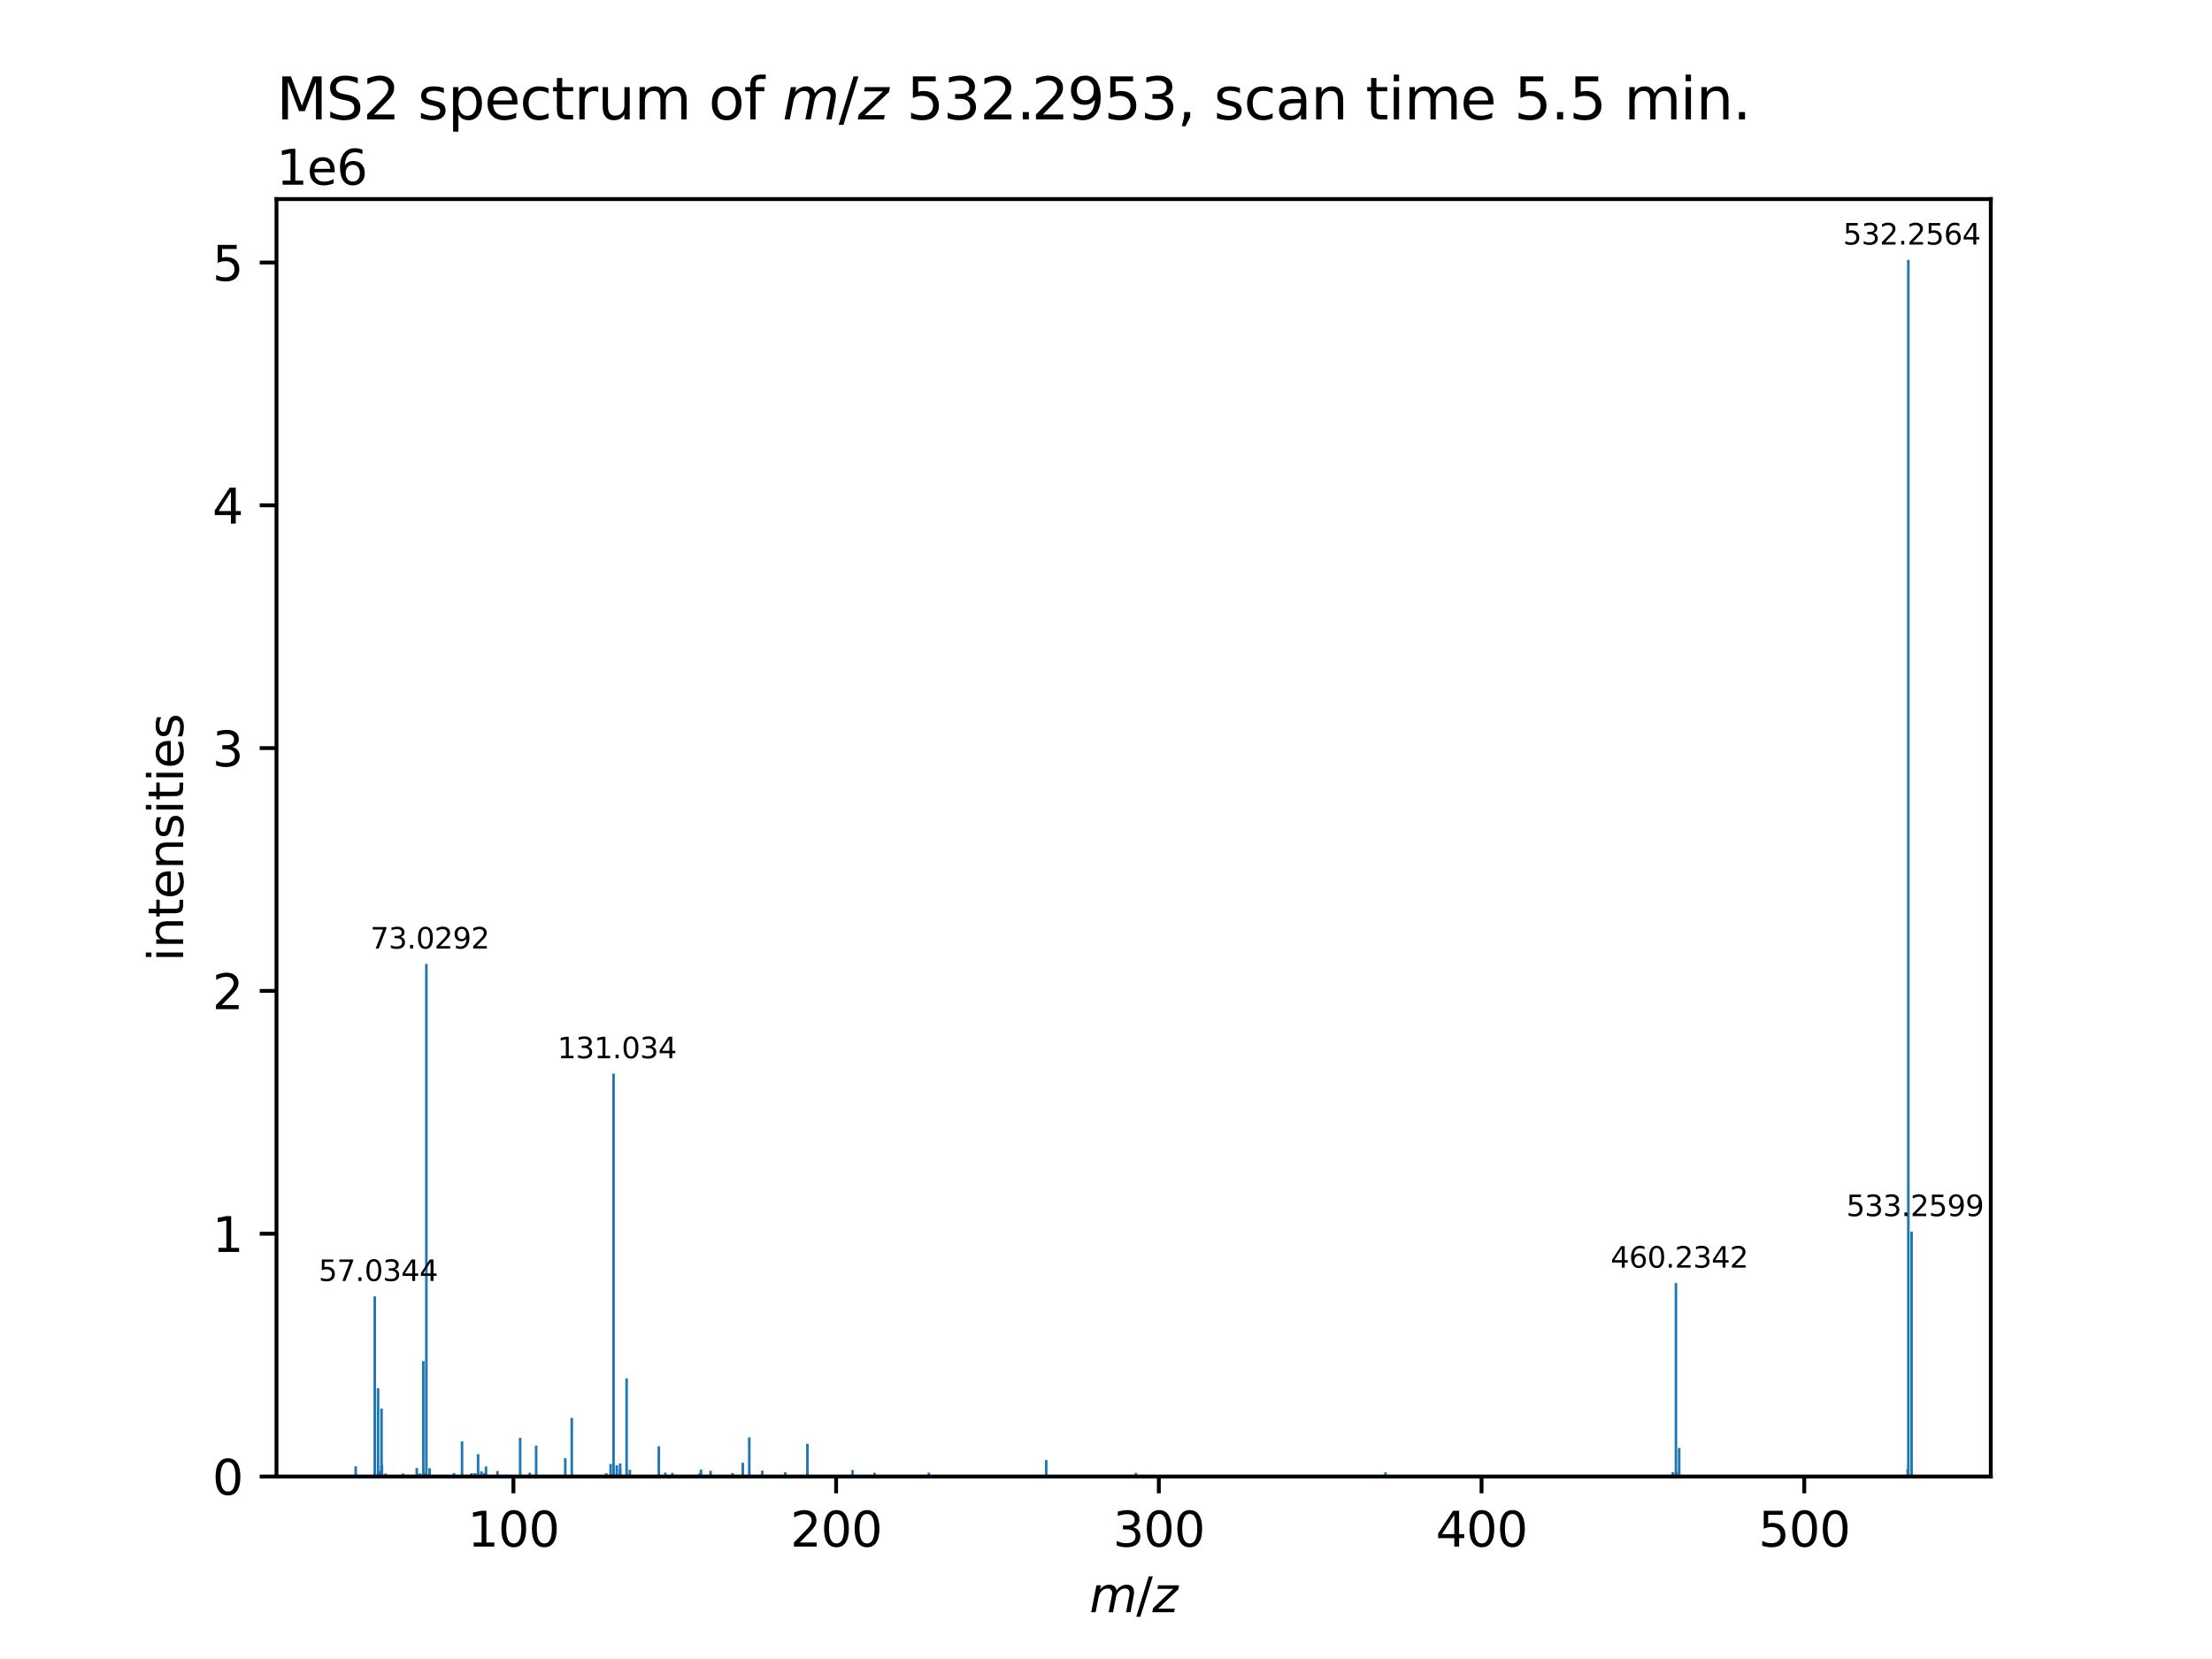 <?xml version="1.0" encoding="utf-8" standalone="no"?>
<!DOCTYPE svg PUBLIC "-//W3C//DTD SVG 1.1//EN"
  "http://www.w3.org/Graphics/SVG/1.1/DTD/svg11.dtd">
<svg xmlns:xlink="http://www.w3.org/1999/xlink" width="460.8pt" height="345.6pt" viewBox="0 0 460.8 345.6" xmlns="http://www.w3.org/2000/svg" version="1.1">
 <defs>
  <style type="text/css">*{stroke-linejoin: round; stroke-linecap: butt}</style>
 </defs>
 <g id="figure_1">
  <g id="patch_1">
   <path d="M 0 345.6 
L 460.8 345.6 
L 460.8 0 
L 0 0 
z
" style="fill: #ffffff"/>
  </g>
  <g id="axes_1">
   <g id="patch_2">
    <path d="M 57.6 307.584 
L 414.72 307.584 
L 414.72 41.472 
L 57.6 41.472 
z
" style="fill: #ffffff"/>
   </g>
   <g id="patch_3">
    <path d="M 73.833 307.584 
L 74.371 307.584 
L 74.371 305.459 
L 73.833 305.459 
z
" clip-path="url(#pf87a1defc7)" style="fill: #1f77b4"/>
   </g>
   <g id="patch_4">
    <path d="M 77.796 307.584 
L 78.333 307.584 
L 78.333 306.509 
L 77.796 306.509 
z
" clip-path="url(#pf87a1defc7)" style="fill: #1f77b4"/>
   </g>
   <g id="patch_5">
    <path d="M 77.798 307.584 
L 78.335 307.584 
L 78.335 270.054 
L 77.798 270.054 
z
" clip-path="url(#pf87a1defc7)" style="fill: #1f77b4"/>
   </g>
   <g id="patch_6">
    <path d="M 77.8 307.584 
L 78.337 307.584 
L 78.337 306.293 
L 77.8 306.293 
z
" clip-path="url(#pf87a1defc7)" style="fill: #1f77b4"/>
   </g>
   <g id="patch_7">
    <path d="M 78.472 307.584 
L 79.01 307.584 
L 79.01 306.922 
L 78.472 306.922 
z
" clip-path="url(#pf87a1defc7)" style="fill: #1f77b4"/>
   </g>
   <g id="patch_8">
    <path d="M 78.491 307.584 
L 79.029 307.584 
L 79.029 289.186 
L 78.491 289.186 
z
" clip-path="url(#pf87a1defc7)" style="fill: #1f77b4"/>
   </g>
   <g id="patch_9">
    <path d="M 78.807 307.584 
L 79.345 307.584 
L 79.345 306.421 
L 78.807 306.421 
z
" clip-path="url(#pf87a1defc7)" style="fill: #1f77b4"/>
   </g>
   <g id="patch_10">
    <path d="M 79.21 307.584 
L 79.748 307.584 
L 79.748 305.177 
L 79.21 305.177 
z
" clip-path="url(#pf87a1defc7)" style="fill: #1f77b4"/>
   </g>
   <g id="patch_11">
    <path d="M 79.213 307.584 
L 79.75 307.584 
L 79.75 293.431 
L 79.213 293.431 
z
" clip-path="url(#pf87a1defc7)" style="fill: #1f77b4"/>
   </g>
   <g id="patch_12">
    <path d="M 79.286 307.584 
L 79.824 307.584 
L 79.824 306.849 
L 79.286 306.849 
z
" clip-path="url(#pf87a1defc7)" style="fill: #1f77b4"/>
   </g>
   <g id="patch_13">
    <path d="M 79.287 307.584 
L 79.825 307.584 
L 79.825 305.136 
L 79.287 305.136 
z
" clip-path="url(#pf87a1defc7)" style="fill: #1f77b4"/>
   </g>
   <g id="patch_14">
    <path d="M 80.04 307.584 
L 80.577 307.584 
L 80.577 306.977 
L 80.04 306.977 
z
" clip-path="url(#pf87a1defc7)" style="fill: #1f77b4"/>
   </g>
   <g id="patch_15">
    <path d="M 83.685 307.584 
L 84.223 307.584 
L 84.223 306.95 
L 83.685 306.95 
z
" clip-path="url(#pf87a1defc7)" style="fill: #1f77b4"/>
   </g>
   <g id="patch_16">
    <path d="M 86.558 307.584 
L 87.096 307.584 
L 87.096 305.812 
L 86.558 305.812 
z
" clip-path="url(#pf87a1defc7)" style="fill: #1f77b4"/>
   </g>
   <g id="patch_17">
    <path d="M 87.208 307.584 
L 87.746 307.584 
L 87.746 306.942 
L 87.208 306.942 
z
" clip-path="url(#pf87a1defc7)" style="fill: #1f77b4"/>
   </g>
   <g id="patch_18">
    <path d="M 87.913 307.584 
L 88.451 307.584 
L 88.451 283.543 
L 87.913 283.543 
z
" clip-path="url(#pf87a1defc7)" style="fill: #1f77b4"/>
   </g>
   <g id="patch_19">
    <path d="M 88.288 307.584 
L 88.826 307.584 
L 88.826 306.88 
L 88.288 306.88 
z
" clip-path="url(#pf87a1defc7)" style="fill: #1f77b4"/>
   </g>
   <g id="patch_20">
    <path d="M 88.55 307.584 
L 89.088 307.584 
L 89.088 200.804 
L 88.55 200.804 
z
" clip-path="url(#pf87a1defc7)" style="fill: #1f77b4"/>
   </g>
   <g id="patch_21">
    <path d="M 89.225 307.584 
L 89.763 307.584 
L 89.763 305.857 
L 89.225 305.857 
z
" clip-path="url(#pf87a1defc7)" style="fill: #1f77b4"/>
   </g>
   <g id="patch_22">
    <path d="M 94.315 307.584 
L 94.852 307.584 
L 94.852 306.854 
L 94.315 306.854 
z
" clip-path="url(#pf87a1defc7)" style="fill: #1f77b4"/>
   </g>
   <g id="patch_23">
    <path d="M 95.98 307.584 
L 96.518 307.584 
L 96.518 300.27 
L 95.98 300.27 
z
" clip-path="url(#pf87a1defc7)" style="fill: #1f77b4"/>
   </g>
   <g id="patch_24">
    <path d="M 97.973 307.584 
L 98.511 307.584 
L 98.511 306.892 
L 97.973 306.892 
z
" clip-path="url(#pf87a1defc7)" style="fill: #1f77b4"/>
   </g>
   <g id="patch_25">
    <path d="M 98.666 307.584 
L 99.204 307.584 
L 99.204 306.89 
L 98.666 306.89 
z
" clip-path="url(#pf87a1defc7)" style="fill: #1f77b4"/>
   </g>
   <g id="patch_26">
    <path d="M 99.328 307.584 
L 99.865 307.584 
L 99.865 302.924 
L 99.328 302.924 
z
" clip-path="url(#pf87a1defc7)" style="fill: #1f77b4"/>
   </g>
   <g id="patch_27">
    <path d="M 100.021 307.584 
L 100.559 307.584 
L 100.559 306.481 
L 100.021 306.481 
z
" clip-path="url(#pf87a1defc7)" style="fill: #1f77b4"/>
   </g>
   <g id="patch_28">
    <path d="M 100.668 307.584 
L 101.206 307.584 
L 101.206 306.839 
L 100.668 306.839 
z
" clip-path="url(#pf87a1defc7)" style="fill: #1f77b4"/>
   </g>
   <g id="patch_29">
    <path d="M 100.968 307.584 
L 101.506 307.584 
L 101.506 305.492 
L 100.968 305.492 
z
" clip-path="url(#pf87a1defc7)" style="fill: #1f77b4"/>
   </g>
   <g id="patch_30">
    <path d="M 103.354 307.584 
L 103.892 307.584 
L 103.892 306.434 
L 103.354 306.434 
z
" clip-path="url(#pf87a1defc7)" style="fill: #1f77b4"/>
   </g>
   <g id="patch_31">
    <path d="M 108.088 307.584 
L 108.626 307.584 
L 108.626 299.532 
L 108.088 299.532 
z
" clip-path="url(#pf87a1defc7)" style="fill: #1f77b4"/>
   </g>
   <g id="patch_32">
    <path d="M 110.091 307.584 
L 110.629 307.584 
L 110.629 306.794 
L 110.091 306.794 
z
" clip-path="url(#pf87a1defc7)" style="fill: #1f77b4"/>
   </g>
   <g id="patch_33">
    <path d="M 111.421 307.584 
L 111.959 307.584 
L 111.959 301.146 
L 111.421 301.146 
z
" clip-path="url(#pf87a1defc7)" style="fill: #1f77b4"/>
   </g>
   <g id="patch_34">
    <path d="M 117.486 307.584 
L 118.024 307.584 
L 118.024 303.776 
L 117.486 303.776 
z
" clip-path="url(#pf87a1defc7)" style="fill: #1f77b4"/>
   </g>
   <g id="patch_35">
    <path d="M 118.841 307.584 
L 119.379 307.584 
L 119.379 295.366 
L 118.841 295.366 
z
" clip-path="url(#pf87a1defc7)" style="fill: #1f77b4"/>
   </g>
   <g id="patch_36">
    <path d="M 126.033 307.584 
L 126.57 307.584 
L 126.57 306.891 
L 126.033 306.891 
z
" clip-path="url(#pf87a1defc7)" style="fill: #1f77b4"/>
   </g>
   <g id="patch_37">
    <path d="M 126.933 307.584 
L 127.471 307.584 
L 127.471 304.969 
L 126.933 304.969 
z
" clip-path="url(#pf87a1defc7)" style="fill: #1f77b4"/>
   </g>
   <g id="patch_38">
    <path d="M 127.539 307.584 
L 128.077 307.584 
L 128.077 306.522 
L 127.539 306.522 
z
" clip-path="url(#pf87a1defc7)" style="fill: #1f77b4"/>
   </g>
   <g id="patch_39">
    <path d="M 127.545 307.584 
L 128.083 307.584 
L 128.083 223.658 
L 127.545 223.658 
z
" clip-path="url(#pf87a1defc7)" style="fill: #1f77b4"/>
   </g>
   <g id="patch_40">
    <path d="M 128.22 307.584 
L 128.758 307.584 
L 128.758 305.258 
L 128.22 305.258 
z
" clip-path="url(#pf87a1defc7)" style="fill: #1f77b4"/>
   </g>
   <g id="patch_41">
    <path d="M 128.908 307.584 
L 129.446 307.584 
L 129.446 306.12 
L 128.908 306.12 
z
" clip-path="url(#pf87a1defc7)" style="fill: #1f77b4"/>
   </g>
   <g id="patch_42">
    <path d="M 128.925 307.584 
L 129.463 307.584 
L 129.463 304.867 
L 128.925 304.867 
z
" clip-path="url(#pf87a1defc7)" style="fill: #1f77b4"/>
   </g>
   <g id="patch_43">
    <path d="M 130.266 307.584 
L 130.803 307.584 
L 130.803 287.135 
L 130.266 287.135 
z
" clip-path="url(#pf87a1defc7)" style="fill: #1f77b4"/>
   </g>
   <g id="patch_44">
    <path d="M 130.94 307.584 
L 131.478 307.584 
L 131.478 306.183 
L 130.94 306.183 
z
" clip-path="url(#pf87a1defc7)" style="fill: #1f77b4"/>
   </g>
   <g id="patch_45">
    <path d="M 136.978 307.584 
L 137.516 307.584 
L 137.516 301.284 
L 136.978 301.284 
z
" clip-path="url(#pf87a1defc7)" style="fill: #1f77b4"/>
   </g>
   <g id="patch_46">
    <path d="M 138.333 307.584 
L 138.87 307.584 
L 138.87 306.774 
L 138.333 306.774 
z
" clip-path="url(#pf87a1defc7)" style="fill: #1f77b4"/>
   </g>
   <g id="patch_47">
    <path d="M 139.793 307.584 
L 140.331 307.584 
L 140.331 306.828 
L 139.793 306.828 
z
" clip-path="url(#pf87a1defc7)" style="fill: #1f77b4"/>
   </g>
   <g id="patch_48">
    <path d="M 145.505 307.584 
L 146.043 307.584 
L 146.043 306.863 
L 145.505 306.863 
z
" clip-path="url(#pf87a1defc7)" style="fill: #1f77b4"/>
   </g>
   <g id="patch_49">
    <path d="M 145.753 307.584 
L 146.29 307.584 
L 146.29 306.137 
L 145.753 306.137 
z
" clip-path="url(#pf87a1defc7)" style="fill: #1f77b4"/>
   </g>
   <g id="patch_50">
    <path d="M 147.755 307.584 
L 148.293 307.584 
L 148.293 306.392 
L 147.755 306.392 
z
" clip-path="url(#pf87a1defc7)" style="fill: #1f77b4"/>
   </g>
   <g id="patch_51">
    <path d="M 152.321 307.584 
L 152.858 307.584 
L 152.858 306.838 
L 152.321 306.838 
z
" clip-path="url(#pf87a1defc7)" style="fill: #1f77b4"/>
   </g>
   <g id="patch_52">
    <path d="M 154.468 307.584 
L 155.006 307.584 
L 155.006 304.715 
L 154.468 304.715 
z
" clip-path="url(#pf87a1defc7)" style="fill: #1f77b4"/>
   </g>
   <g id="patch_53">
    <path d="M 155.822 307.584 
L 156.36 307.584 
L 156.36 299.438 
L 155.822 299.438 
z
" clip-path="url(#pf87a1defc7)" style="fill: #1f77b4"/>
   </g>
   <g id="patch_54">
    <path d="M 158.523 307.584 
L 159.061 307.584 
L 159.061 306.363 
L 158.523 306.363 
z
" clip-path="url(#pf87a1defc7)" style="fill: #1f77b4"/>
   </g>
   <g id="patch_55">
    <path d="M 163.313 307.584 
L 163.851 307.584 
L 163.851 306.696 
L 163.313 306.696 
z
" clip-path="url(#pf87a1defc7)" style="fill: #1f77b4"/>
   </g>
   <g id="patch_56">
    <path d="M 167.906 307.584 
L 168.444 307.584 
L 168.444 306.242 
L 167.906 306.242 
z
" clip-path="url(#pf87a1defc7)" style="fill: #1f77b4"/>
   </g>
   <g id="patch_57">
    <path d="M 167.93 307.584 
L 168.468 307.584 
L 168.468 300.766 
L 167.93 300.766 
z
" clip-path="url(#pf87a1defc7)" style="fill: #1f77b4"/>
   </g>
   <g id="patch_58">
    <path d="M 177.343 307.584 
L 177.881 307.584 
L 177.881 306.227 
L 177.343 306.227 
z
" clip-path="url(#pf87a1defc7)" style="fill: #1f77b4"/>
   </g>
   <g id="patch_59">
    <path d="M 181.908 307.584 
L 182.445 307.584 
L 182.445 306.789 
L 181.908 306.789 
z
" clip-path="url(#pf87a1defc7)" style="fill: #1f77b4"/>
   </g>
   <g id="patch_60">
    <path d="M 193.226 307.584 
L 193.763 307.584 
L 193.763 306.775 
L 193.226 306.775 
z
" clip-path="url(#pf87a1defc7)" style="fill: #1f77b4"/>
   </g>
   <g id="patch_61">
    <path d="M 217.68 307.584 
L 218.217 307.584 
L 218.217 304.17 
L 217.68 304.17 
z
" clip-path="url(#pf87a1defc7)" style="fill: #1f77b4"/>
   </g>
   <g id="patch_62">
    <path d="M 236.346 307.584 
L 236.884 307.584 
L 236.884 306.825 
L 236.346 306.825 
z
" clip-path="url(#pf87a1defc7)" style="fill: #1f77b4"/>
   </g>
   <g id="patch_63">
    <path d="M 288.357 307.584 
L 288.894 307.584 
L 288.894 306.708 
L 288.357 306.708 
z
" clip-path="url(#pf87a1defc7)" style="fill: #1f77b4"/>
   </g>
   <g id="patch_64">
    <path d="M 348.216 307.584 
L 348.754 307.584 
L 348.754 306.686 
L 348.216 306.686 
z
" clip-path="url(#pf87a1defc7)" style="fill: #1f77b4"/>
   </g>
   <g id="patch_65">
    <path d="M 348.857 307.584 
L 349.394 307.584 
L 349.394 267.275 
L 348.857 267.275 
z
" clip-path="url(#pf87a1defc7)" style="fill: #1f77b4"/>
   </g>
   <g id="patch_66">
    <path d="M 348.9 307.584 
L 349.438 307.584 
L 349.438 306.576 
L 348.9 306.576 
z
" clip-path="url(#pf87a1defc7)" style="fill: #1f77b4"/>
   </g>
   <g id="patch_67">
    <path d="M 349.532 307.584 
L 350.069 307.584 
L 350.069 301.636 
L 349.532 301.636 
z
" clip-path="url(#pf87a1defc7)" style="fill: #1f77b4"/>
   </g>
   <g id="patch_68">
    <path d="M 397.166 307.584 
L 397.704 307.584 
L 397.704 305.953 
L 397.166 305.953 
z
" clip-path="url(#pf87a1defc7)" style="fill: #1f77b4"/>
   </g>
   <g id="patch_69">
    <path d="M 397.181 307.584 
L 397.719 307.584 
L 397.719 306.052 
L 397.181 306.052 
z
" clip-path="url(#pf87a1defc7)" style="fill: #1f77b4"/>
   </g>
   <g id="patch_70">
    <path d="M 397.275 307.584 
L 397.813 307.584 
L 397.813 54.144 
L 397.275 54.144 
z
" clip-path="url(#pf87a1defc7)" style="fill: #1f77b4"/>
   </g>
   <g id="patch_71">
    <path d="M 397.949 307.584 
L 398.487 307.584 
L 398.487 256.545 
L 397.949 256.545 
z
" clip-path="url(#pf87a1defc7)" style="fill: #1f77b4"/>
   </g>
   <g id="matplotlib.axis_1">
    <g id="xtick_1">
     <g id="line2d_1">
      <defs>
       <path id="m186c9a083c" d="M 0 0 
L 0 3.5 
" style="stroke: #000000; stroke-width: 0.8"/>
      </defs>
      <g>
       <use xlink:href="#m186c9a083c" x="106.951" y="307.584" style="stroke: #000000; stroke-width: 0.8"/>
      </g>
     </g>
     <g id="text_1">
      <!-- 100 -->
      <g transform="translate(97.407 322.182) scale(0.1 -0.1)">
       <defs>
        <path id="DejaVuSans-31" d="M 794 531 
L 1825 531 
L 1825 4091 
L 703 3866 
L 703 4441 
L 1819 4666 
L 2450 4666 
L 2450 531 
L 3481 531 
L 3481 0 
L 794 0 
L 794 531 
z
" transform="scale(0.016)"/>
        <path id="DejaVuSans-30" d="M 2034 4250 
Q 1547 4250 1301 3770 
Q 1056 3291 1056 2328 
Q 1056 1369 1301 889 
Q 1547 409 2034 409 
Q 2525 409 2770 889 
Q 3016 1369 3016 2328 
Q 3016 3291 2770 3770 
Q 2525 4250 2034 4250 
z
M 2034 4750 
Q 2819 4750 3233 4129 
Q 3647 3509 3647 2328 
Q 3647 1150 3233 529 
Q 2819 -91 2034 -91 
Q 1250 -91 836 529 
Q 422 1150 422 2328 
Q 422 3509 836 4129 
Q 1250 4750 2034 4750 
z
" transform="scale(0.016)"/>
       </defs>
       <use xlink:href="#DejaVuSans-31"/>
       <use xlink:href="#DejaVuSans-30" x="63.623"/>
       <use xlink:href="#DejaVuSans-30" x="127.246"/>
      </g>
     </g>
    </g>
    <g id="xtick_2">
     <g id="line2d_2">
      <g>
       <use xlink:href="#m186c9a083c" x="174.178" y="307.584" style="stroke: #000000; stroke-width: 0.8"/>
      </g>
     </g>
     <g id="text_2">
      <!-- 200 -->
      <g transform="translate(164.634 322.182) scale(0.1 -0.1)">
       <defs>
        <path id="DejaVuSans-32" d="M 1228 531 
L 3431 531 
L 3431 0 
L 469 0 
L 469 531 
Q 828 903 1448 1529 
Q 2069 2156 2228 2338 
Q 2531 2678 2651 2914 
Q 2772 3150 2772 3378 
Q 2772 3750 2511 3984 
Q 2250 4219 1831 4219 
Q 1534 4219 1204 4116 
Q 875 4013 500 3803 
L 500 4441 
Q 881 4594 1212 4672 
Q 1544 4750 1819 4750 
Q 2544 4750 2975 4387 
Q 3406 4025 3406 3419 
Q 3406 3131 3298 2873 
Q 3191 2616 2906 2266 
Q 2828 2175 2409 1742 
Q 1991 1309 1228 531 
z
" transform="scale(0.016)"/>
       </defs>
       <use xlink:href="#DejaVuSans-32"/>
       <use xlink:href="#DejaVuSans-30" x="63.623"/>
       <use xlink:href="#DejaVuSans-30" x="127.246"/>
      </g>
     </g>
    </g>
    <g id="xtick_3">
     <g id="line2d_3">
      <g>
       <use xlink:href="#m186c9a083c" x="241.405" y="307.584" style="stroke: #000000; stroke-width: 0.8"/>
      </g>
     </g>
     <g id="text_3">
      <!-- 300 -->
      <g transform="translate(231.861 322.182) scale(0.1 -0.1)">
       <defs>
        <path id="DejaVuSans-33" d="M 2597 2516 
Q 3050 2419 3304 2112 
Q 3559 1806 3559 1356 
Q 3559 666 3084 287 
Q 2609 -91 1734 -91 
Q 1441 -91 1130 -33 
Q 819 25 488 141 
L 488 750 
Q 750 597 1062 519 
Q 1375 441 1716 441 
Q 2309 441 2620 675 
Q 2931 909 2931 1356 
Q 2931 1769 2642 2001 
Q 2353 2234 1838 2234 
L 1294 2234 
L 1294 2753 
L 1863 2753 
Q 2328 2753 2575 2939 
Q 2822 3125 2822 3475 
Q 2822 3834 2567 4026 
Q 2313 4219 1838 4219 
Q 1578 4219 1281 4162 
Q 984 4106 628 3988 
L 628 4550 
Q 988 4650 1302 4700 
Q 1616 4750 1894 4750 
Q 2613 4750 3031 4423 
Q 3450 4097 3450 3541 
Q 3450 3153 3228 2886 
Q 3006 2619 2597 2516 
z
" transform="scale(0.016)"/>
       </defs>
       <use xlink:href="#DejaVuSans-33"/>
       <use xlink:href="#DejaVuSans-30" x="63.623"/>
       <use xlink:href="#DejaVuSans-30" x="127.246"/>
      </g>
     </g>
    </g>
    <g id="xtick_4">
     <g id="line2d_4">
      <g>
       <use xlink:href="#m186c9a083c" x="308.632" y="307.584" style="stroke: #000000; stroke-width: 0.8"/>
      </g>
     </g>
     <g id="text_4">
      <!-- 400 -->
      <g transform="translate(299.088 322.182) scale(0.1 -0.1)">
       <defs>
        <path id="DejaVuSans-34" d="M 2419 4116 
L 825 1625 
L 2419 1625 
L 2419 4116 
z
M 2253 4666 
L 3047 4666 
L 3047 1625 
L 3713 1625 
L 3713 1100 
L 3047 1100 
L 3047 0 
L 2419 0 
L 2419 1100 
L 313 1100 
L 313 1709 
L 2253 4666 
z
" transform="scale(0.016)"/>
       </defs>
       <use xlink:href="#DejaVuSans-34"/>
       <use xlink:href="#DejaVuSans-30" x="63.623"/>
       <use xlink:href="#DejaVuSans-30" x="127.246"/>
      </g>
     </g>
    </g>
    <g id="xtick_5">
     <g id="line2d_5">
      <g>
       <use xlink:href="#m186c9a083c" x="375.859" y="307.584" style="stroke: #000000; stroke-width: 0.8"/>
      </g>
     </g>
     <g id="text_5">
      <!-- 500 -->
      <g transform="translate(366.315 322.182) scale(0.1 -0.1)">
       <defs>
        <path id="DejaVuSans-35" d="M 691 4666 
L 3169 4666 
L 3169 4134 
L 1269 4134 
L 1269 2991 
Q 1406 3038 1543 3061 
Q 1681 3084 1819 3084 
Q 2600 3084 3056 2656 
Q 3513 2228 3513 1497 
Q 3513 744 3044 326 
Q 2575 -91 1722 -91 
Q 1428 -91 1123 -41 
Q 819 9 494 109 
L 494 744 
Q 775 591 1075 516 
Q 1375 441 1709 441 
Q 2250 441 2565 725 
Q 2881 1009 2881 1497 
Q 2881 1984 2565 2268 
Q 2250 2553 1709 2553 
Q 1456 2553 1204 2497 
Q 953 2441 691 2322 
L 691 4666 
z
" transform="scale(0.016)"/>
       </defs>
       <use xlink:href="#DejaVuSans-35"/>
       <use xlink:href="#DejaVuSans-30" x="63.623"/>
       <use xlink:href="#DejaVuSans-30" x="127.246"/>
      </g>
     </g>
    </g>
    <g id="text_6">
     <!-- ${m/z}$ -->
     <g transform="translate(226.96 335.861) scale(0.1 -0.1)">
      <defs>
       <path id="DejaVuSans-Oblique-6d" d="M 5747 2113 
L 5338 0 
L 4763 0 
L 5166 2094 
Q 5191 2228 5203 2325 
Q 5216 2422 5216 2491 
Q 5216 2772 5059 2928 
Q 4903 3084 4622 3084 
Q 4203 3084 3875 2770 
Q 3547 2456 3450 1953 
L 3066 0 
L 2491 0 
L 2900 2094 
Q 2925 2209 2937 2307 
Q 2950 2406 2950 2484 
Q 2950 2769 2794 2926 
Q 2638 3084 2363 3084 
Q 1938 3084 1609 2770 
Q 1281 2456 1184 1953 
L 800 0 
L 225 0 
L 909 3500 
L 1484 3500 
L 1375 2956 
Q 1609 3263 1923 3423 
Q 2238 3584 2597 3584 
Q 2978 3584 3223 3384 
Q 3469 3184 3519 2828 
Q 3781 3197 4126 3390 
Q 4472 3584 4856 3584 
Q 5306 3584 5551 3325 
Q 5797 3066 5797 2591 
Q 5797 2488 5784 2364 
Q 5772 2241 5747 2113 
z
" transform="scale(0.016)"/>
       <path id="DejaVuSans-2f" d="M 1625 4666 
L 2156 4666 
L 531 -594 
L 0 -594 
L 1625 4666 
z
" transform="scale(0.016)"/>
       <path id="DejaVuSans-Oblique-7a" d="M 744 3500 
L 3475 3500 
L 3372 2975 
L 738 459 
L 2913 459 
L 2822 0 
L -19 0 
L 84 525 
L 2719 3041 
L 653 3041 
L 744 3500 
z
" transform="scale(0.016)"/>
      </defs>
      <use xlink:href="#DejaVuSans-Oblique-6d" transform="translate(0 0.094)"/>
      <use xlink:href="#DejaVuSans-2f" transform="translate(97.412 0.094)"/>
      <use xlink:href="#DejaVuSans-Oblique-7a" transform="translate(131.104 0.094)"/>
     </g>
    </g>
   </g>
   <g id="matplotlib.axis_2">
    <g id="ytick_1">
     <g id="line2d_6">
      <defs>
       <path id="m30a9dba805" d="M 0 0 
L -3.5 0 
" style="stroke: #000000; stroke-width: 0.8"/>
      </defs>
      <g>
       <use xlink:href="#m30a9dba805" x="57.6" y="307.584" style="stroke: #000000; stroke-width: 0.8"/>
      </g>
     </g>
     <g id="text_7">
      <!-- 0 -->
      <g transform="translate(44.237 311.383) scale(0.1 -0.1)">
       <use xlink:href="#DejaVuSans-30"/>
      </g>
     </g>
    </g>
    <g id="ytick_2">
     <g id="line2d_7">
      <g>
       <use xlink:href="#m30a9dba805" x="57.6" y="257.004" style="stroke: #000000; stroke-width: 0.8"/>
      </g>
     </g>
     <g id="text_8">
      <!-- 1 -->
      <g transform="translate(44.237 260.803) scale(0.1 -0.1)">
       <use xlink:href="#DejaVuSans-31"/>
      </g>
     </g>
    </g>
    <g id="ytick_3">
     <g id="line2d_8">
      <g>
       <use xlink:href="#m30a9dba805" x="57.6" y="206.425" style="stroke: #000000; stroke-width: 0.8"/>
      </g>
     </g>
     <g id="text_9">
      <!-- 2 -->
      <g transform="translate(44.237 210.224) scale(0.1 -0.1)">
       <use xlink:href="#DejaVuSans-32"/>
      </g>
     </g>
    </g>
    <g id="ytick_4">
     <g id="line2d_9">
      <g>
       <use xlink:href="#m30a9dba805" x="57.6" y="155.845" style="stroke: #000000; stroke-width: 0.8"/>
      </g>
     </g>
     <g id="text_10">
      <!-- 3 -->
      <g transform="translate(44.237 159.644) scale(0.1 -0.1)">
       <use xlink:href="#DejaVuSans-33"/>
      </g>
     </g>
    </g>
    <g id="ytick_5">
     <g id="line2d_10">
      <g>
       <use xlink:href="#m30a9dba805" x="57.6" y="105.265" style="stroke: #000000; stroke-width: 0.8"/>
      </g>
     </g>
     <g id="text_11">
      <!-- 4 -->
      <g transform="translate(44.237 109.064) scale(0.1 -0.1)">
       <use xlink:href="#DejaVuSans-34"/>
      </g>
     </g>
    </g>
    <g id="ytick_6">
     <g id="line2d_11">
      <g>
       <use xlink:href="#m30a9dba805" x="57.6" y="54.685" style="stroke: #000000; stroke-width: 0.8"/>
      </g>
     </g>
     <g id="text_12">
      <!-- 5 -->
      <g transform="translate(44.237 58.485) scale(0.1 -0.1)">
       <use xlink:href="#DejaVuSans-35"/>
      </g>
     </g>
    </g>
    <g id="text_13">
     <!-- intensities -->
     <g transform="translate(38.158 200.315) rotate(-90) scale(0.1 -0.1)">
      <defs>
       <path id="DejaVuSans-69" d="M 603 3500 
L 1178 3500 
L 1178 0 
L 603 0 
L 603 3500 
z
M 603 4863 
L 1178 4863 
L 1178 4134 
L 603 4134 
L 603 4863 
z
" transform="scale(0.016)"/>
       <path id="DejaVuSans-6e" d="M 3513 2113 
L 3513 0 
L 2938 0 
L 2938 2094 
Q 2938 2591 2744 2837 
Q 2550 3084 2163 3084 
Q 1697 3084 1428 2787 
Q 1159 2491 1159 1978 
L 1159 0 
L 581 0 
L 581 3500 
L 1159 3500 
L 1159 2956 
Q 1366 3272 1645 3428 
Q 1925 3584 2291 3584 
Q 2894 3584 3203 3211 
Q 3513 2838 3513 2113 
z
" transform="scale(0.016)"/>
       <path id="DejaVuSans-74" d="M 1172 4494 
L 1172 3500 
L 2356 3500 
L 2356 3053 
L 1172 3053 
L 1172 1153 
Q 1172 725 1289 603 
Q 1406 481 1766 481 
L 2356 481 
L 2356 0 
L 1766 0 
Q 1100 0 847 248 
Q 594 497 594 1153 
L 594 3053 
L 172 3053 
L 172 3500 
L 594 3500 
L 594 4494 
L 1172 4494 
z
" transform="scale(0.016)"/>
       <path id="DejaVuSans-65" d="M 3597 1894 
L 3597 1613 
L 953 1613 
Q 991 1019 1311 708 
Q 1631 397 2203 397 
Q 2534 397 2845 478 
Q 3156 559 3463 722 
L 3463 178 
Q 3153 47 2828 -22 
Q 2503 -91 2169 -91 
Q 1331 -91 842 396 
Q 353 884 353 1716 
Q 353 2575 817 3079 
Q 1281 3584 2069 3584 
Q 2775 3584 3186 3129 
Q 3597 2675 3597 1894 
z
M 3022 2063 
Q 3016 2534 2758 2815 
Q 2500 3097 2075 3097 
Q 1594 3097 1305 2825 
Q 1016 2553 972 2059 
L 3022 2063 
z
" transform="scale(0.016)"/>
       <path id="DejaVuSans-73" d="M 2834 3397 
L 2834 2853 
Q 2591 2978 2328 3040 
Q 2066 3103 1784 3103 
Q 1356 3103 1142 2972 
Q 928 2841 928 2578 
Q 928 2378 1081 2264 
Q 1234 2150 1697 2047 
L 1894 2003 
Q 2506 1872 2764 1633 
Q 3022 1394 3022 966 
Q 3022 478 2636 193 
Q 2250 -91 1575 -91 
Q 1294 -91 989 -36 
Q 684 19 347 128 
L 347 722 
Q 666 556 975 473 
Q 1284 391 1588 391 
Q 1994 391 2212 530 
Q 2431 669 2431 922 
Q 2431 1156 2273 1281 
Q 2116 1406 1581 1522 
L 1381 1569 
Q 847 1681 609 1914 
Q 372 2147 372 2553 
Q 372 3047 722 3315 
Q 1072 3584 1716 3584 
Q 2034 3584 2315 3537 
Q 2597 3491 2834 3397 
z
" transform="scale(0.016)"/>
      </defs>
      <use xlink:href="#DejaVuSans-69"/>
      <use xlink:href="#DejaVuSans-6e" x="27.783"/>
      <use xlink:href="#DejaVuSans-74" x="91.162"/>
      <use xlink:href="#DejaVuSans-65" x="130.371"/>
      <use xlink:href="#DejaVuSans-6e" x="191.895"/>
      <use xlink:href="#DejaVuSans-73" x="255.273"/>
      <use xlink:href="#DejaVuSans-69" x="307.373"/>
      <use xlink:href="#DejaVuSans-74" x="335.156"/>
      <use xlink:href="#DejaVuSans-69" x="374.365"/>
      <use xlink:href="#DejaVuSans-65" x="402.148"/>
      <use xlink:href="#DejaVuSans-73" x="463.672"/>
     </g>
    </g>
    <g id="text_14">
     <!-- 1e6 -->
     <g transform="translate(57.6 38.472) scale(0.1 -0.1)">
      <defs>
       <path id="DejaVuSans-36" d="M 2113 2584 
Q 1688 2584 1439 2293 
Q 1191 2003 1191 1497 
Q 1191 994 1439 701 
Q 1688 409 2113 409 
Q 2538 409 2786 701 
Q 3034 994 3034 1497 
Q 3034 2003 2786 2293 
Q 2538 2584 2113 2584 
z
M 3366 4563 
L 3366 3988 
Q 3128 4100 2886 4159 
Q 2644 4219 2406 4219 
Q 1781 4219 1451 3797 
Q 1122 3375 1075 2522 
Q 1259 2794 1537 2939 
Q 1816 3084 2150 3084 
Q 2853 3084 3261 2657 
Q 3669 2231 3669 1497 
Q 3669 778 3244 343 
Q 2819 -91 2113 -91 
Q 1303 -91 875 529 
Q 447 1150 447 2328 
Q 447 3434 972 4092 
Q 1497 4750 2381 4750 
Q 2619 4750 2861 4703 
Q 3103 4656 3366 4563 
z
" transform="scale(0.016)"/>
      </defs>
      <use xlink:href="#DejaVuSans-31"/>
      <use xlink:href="#DejaVuSans-65" x="63.623"/>
      <use xlink:href="#DejaVuSans-36" x="125.146"/>
     </g>
    </g>
   </g>
   <g id="patch_72">
    <path d="M 57.6 307.584 
L 57.6 41.472 
" style="fill: none; stroke: #000000; stroke-width: 0.8; stroke-linejoin: miter; stroke-linecap: square"/>
   </g>
   <g id="patch_73">
    <path d="M 414.72 307.584 
L 414.72 41.472 
" style="fill: none; stroke: #000000; stroke-width: 0.8; stroke-linejoin: miter; stroke-linecap: square"/>
   </g>
   <g id="patch_74">
    <path d="M 57.6 307.584 
L 414.72 307.584 
" style="fill: none; stroke: #000000; stroke-width: 0.8; stroke-linejoin: miter; stroke-linecap: square"/>
   </g>
   <g id="patch_75">
    <path d="M 57.6 41.472 
L 414.72 41.472 
" style="fill: none; stroke: #000000; stroke-width: 0.8; stroke-linejoin: miter; stroke-linecap: square"/>
   </g>
   <g id="text_15">
    <!-- 57.0344 -->
    <g transform="translate(66.381 266.85) scale(0.06 -0.06)">
     <defs>
      <path id="DejaVuSans-37" d="M 525 4666 
L 3525 4666 
L 3525 4397 
L 1831 0 
L 1172 0 
L 2766 4134 
L 525 4134 
L 525 4666 
z
" transform="scale(0.016)"/>
      <path id="DejaVuSans-2e" d="M 684 794 
L 1344 794 
L 1344 0 
L 684 0 
L 684 794 
z
" transform="scale(0.016)"/>
     </defs>
     <use xlink:href="#DejaVuSans-35"/>
     <use xlink:href="#DejaVuSans-37" x="63.623"/>
     <use xlink:href="#DejaVuSans-2e" x="127.246"/>
     <use xlink:href="#DejaVuSans-30" x="159.033"/>
     <use xlink:href="#DejaVuSans-33" x="222.656"/>
     <use xlink:href="#DejaVuSans-34" x="286.279"/>
     <use xlink:href="#DejaVuSans-34" x="349.902"/>
    </g>
   </g>
   <g id="text_16">
    <!-- 73.0292 -->
    <g transform="translate(77.133 197.599) scale(0.06 -0.06)">
     <defs>
      <path id="DejaVuSans-39" d="M 703 97 
L 703 672 
Q 941 559 1184 500 
Q 1428 441 1663 441 
Q 2288 441 2617 861 
Q 2947 1281 2994 2138 
Q 2813 1869 2534 1725 
Q 2256 1581 1919 1581 
Q 1219 1581 811 2004 
Q 403 2428 403 3163 
Q 403 3881 828 4315 
Q 1253 4750 1959 4750 
Q 2769 4750 3195 4129 
Q 3622 3509 3622 2328 
Q 3622 1225 3098 567 
Q 2575 -91 1691 -91 
Q 1453 -91 1209 -44 
Q 966 3 703 97 
z
M 1959 2075 
Q 2384 2075 2632 2365 
Q 2881 2656 2881 3163 
Q 2881 3666 2632 3958 
Q 2384 4250 1959 4250 
Q 1534 4250 1286 3958 
Q 1038 3666 1038 3163 
Q 1038 2656 1286 2365 
Q 1534 2075 1959 2075 
z
" transform="scale(0.016)"/>
     </defs>
     <use xlink:href="#DejaVuSans-37"/>
     <use xlink:href="#DejaVuSans-33" x="63.623"/>
     <use xlink:href="#DejaVuSans-2e" x="127.246"/>
     <use xlink:href="#DejaVuSans-30" x="159.033"/>
     <use xlink:href="#DejaVuSans-32" x="222.656"/>
     <use xlink:href="#DejaVuSans-39" x="286.279"/>
     <use xlink:href="#DejaVuSans-32" x="349.902"/>
    </g>
   </g>
   <g id="text_17">
    <!-- 131.034 -->
    <g transform="translate(116.128 220.454) scale(0.06 -0.06)">
     <use xlink:href="#DejaVuSans-31"/>
     <use xlink:href="#DejaVuSans-33" x="63.623"/>
     <use xlink:href="#DejaVuSans-31" x="127.246"/>
     <use xlink:href="#DejaVuSans-2e" x="190.869"/>
     <use xlink:href="#DejaVuSans-30" x="222.656"/>
     <use xlink:href="#DejaVuSans-33" x="286.279"/>
     <use xlink:href="#DejaVuSans-34" x="349.902"/>
    </g>
   </g>
   <g id="text_18">
    <!-- 460.2342 -->
    <g transform="translate(335.531 264.071) scale(0.06 -0.06)">
     <use xlink:href="#DejaVuSans-34"/>
     <use xlink:href="#DejaVuSans-36" x="63.623"/>
     <use xlink:href="#DejaVuSans-30" x="127.246"/>
     <use xlink:href="#DejaVuSans-2e" x="190.869"/>
     <use xlink:href="#DejaVuSans-32" x="222.656"/>
     <use xlink:href="#DejaVuSans-33" x="286.279"/>
     <use xlink:href="#DejaVuSans-34" x="349.902"/>
     <use xlink:href="#DejaVuSans-32" x="413.525"/>
    </g>
   </g>
   <g id="text_19">
    <!-- 532.2564 -->
    <g transform="translate(383.949 50.94) scale(0.06 -0.06)">
     <use xlink:href="#DejaVuSans-35"/>
     <use xlink:href="#DejaVuSans-33" x="63.623"/>
     <use xlink:href="#DejaVuSans-32" x="127.246"/>
     <use xlink:href="#DejaVuSans-2e" x="190.869"/>
     <use xlink:href="#DejaVuSans-32" x="222.656"/>
     <use xlink:href="#DejaVuSans-35" x="286.279"/>
     <use xlink:href="#DejaVuSans-36" x="349.902"/>
     <use xlink:href="#DejaVuSans-34" x="413.525"/>
    </g>
   </g>
   <g id="text_20">
    <!-- 533.2599 -->
    <g transform="translate(384.624 253.34) scale(0.06 -0.06)">
     <use xlink:href="#DejaVuSans-35"/>
     <use xlink:href="#DejaVuSans-33" x="63.623"/>
     <use xlink:href="#DejaVuSans-33" x="127.246"/>
     <use xlink:href="#DejaVuSans-2e" x="190.869"/>
     <use xlink:href="#DejaVuSans-32" x="222.656"/>
     <use xlink:href="#DejaVuSans-35" x="286.279"/>
     <use xlink:href="#DejaVuSans-39" x="349.902"/>
     <use xlink:href="#DejaVuSans-39" x="413.525"/>
    </g>
   </g>
   <g id="text_21">
    <!-- MS2 spectrum of ${m/z}$ 532.2953, scan time 5.5 min. -->
    <g transform="translate(57.6 24.874) scale(0.12 -0.12)">
     <defs>
      <path id="DejaVuSans-4d" d="M 628 4666 
L 1569 4666 
L 2759 1491 
L 3956 4666 
L 4897 4666 
L 4897 0 
L 4281 0 
L 4281 4097 
L 3078 897 
L 2444 897 
L 1241 4097 
L 1241 0 
L 628 0 
L 628 4666 
z
" transform="scale(0.016)"/>
      <path id="DejaVuSans-53" d="M 3425 4513 
L 3425 3897 
Q 3066 4069 2747 4153 
Q 2428 4238 2131 4238 
Q 1616 4238 1336 4038 
Q 1056 3838 1056 3469 
Q 1056 3159 1242 3001 
Q 1428 2844 1947 2747 
L 2328 2669 
Q 3034 2534 3370 2195 
Q 3706 1856 3706 1288 
Q 3706 609 3251 259 
Q 2797 -91 1919 -91 
Q 1588 -91 1214 -16 
Q 841 59 441 206 
L 441 856 
Q 825 641 1194 531 
Q 1563 422 1919 422 
Q 2459 422 2753 634 
Q 3047 847 3047 1241 
Q 3047 1584 2836 1778 
Q 2625 1972 2144 2069 
L 1759 2144 
Q 1053 2284 737 2584 
Q 422 2884 422 3419 
Q 422 4038 858 4394 
Q 1294 4750 2059 4750 
Q 2388 4750 2728 4690 
Q 3069 4631 3425 4513 
z
" transform="scale(0.016)"/>
      <path id="DejaVuSans-20" transform="scale(0.016)"/>
      <path id="DejaVuSans-70" d="M 1159 525 
L 1159 -1331 
L 581 -1331 
L 581 3500 
L 1159 3500 
L 1159 2969 
Q 1341 3281 1617 3432 
Q 1894 3584 2278 3584 
Q 2916 3584 3314 3078 
Q 3713 2572 3713 1747 
Q 3713 922 3314 415 
Q 2916 -91 2278 -91 
Q 1894 -91 1617 61 
Q 1341 213 1159 525 
z
M 3116 1747 
Q 3116 2381 2855 2742 
Q 2594 3103 2138 3103 
Q 1681 3103 1420 2742 
Q 1159 2381 1159 1747 
Q 1159 1113 1420 752 
Q 1681 391 2138 391 
Q 2594 391 2855 752 
Q 3116 1113 3116 1747 
z
" transform="scale(0.016)"/>
      <path id="DejaVuSans-63" d="M 3122 3366 
L 3122 2828 
Q 2878 2963 2633 3030 
Q 2388 3097 2138 3097 
Q 1578 3097 1268 2742 
Q 959 2388 959 1747 
Q 959 1106 1268 751 
Q 1578 397 2138 397 
Q 2388 397 2633 464 
Q 2878 531 3122 666 
L 3122 134 
Q 2881 22 2623 -34 
Q 2366 -91 2075 -91 
Q 1284 -91 818 406 
Q 353 903 353 1747 
Q 353 2603 823 3093 
Q 1294 3584 2113 3584 
Q 2378 3584 2631 3529 
Q 2884 3475 3122 3366 
z
" transform="scale(0.016)"/>
      <path id="DejaVuSans-72" d="M 2631 2963 
Q 2534 3019 2420 3045 
Q 2306 3072 2169 3072 
Q 1681 3072 1420 2755 
Q 1159 2438 1159 1844 
L 1159 0 
L 581 0 
L 581 3500 
L 1159 3500 
L 1159 2956 
Q 1341 3275 1631 3429 
Q 1922 3584 2338 3584 
Q 2397 3584 2469 3576 
Q 2541 3569 2628 3553 
L 2631 2963 
z
" transform="scale(0.016)"/>
      <path id="DejaVuSans-75" d="M 544 1381 
L 544 3500 
L 1119 3500 
L 1119 1403 
Q 1119 906 1312 657 
Q 1506 409 1894 409 
Q 2359 409 2629 706 
Q 2900 1003 2900 1516 
L 2900 3500 
L 3475 3500 
L 3475 0 
L 2900 0 
L 2900 538 
Q 2691 219 2414 64 
Q 2138 -91 1772 -91 
Q 1169 -91 856 284 
Q 544 659 544 1381 
z
M 1991 3584 
L 1991 3584 
z
" transform="scale(0.016)"/>
      <path id="DejaVuSans-6d" d="M 3328 2828 
Q 3544 3216 3844 3400 
Q 4144 3584 4550 3584 
Q 5097 3584 5394 3201 
Q 5691 2819 5691 2113 
L 5691 0 
L 5113 0 
L 5113 2094 
Q 5113 2597 4934 2840 
Q 4756 3084 4391 3084 
Q 3944 3084 3684 2787 
Q 3425 2491 3425 1978 
L 3425 0 
L 2847 0 
L 2847 2094 
Q 2847 2600 2669 2842 
Q 2491 3084 2119 3084 
Q 1678 3084 1418 2786 
Q 1159 2488 1159 1978 
L 1159 0 
L 581 0 
L 581 3500 
L 1159 3500 
L 1159 2956 
Q 1356 3278 1631 3431 
Q 1906 3584 2284 3584 
Q 2666 3584 2933 3390 
Q 3200 3197 3328 2828 
z
" transform="scale(0.016)"/>
      <path id="DejaVuSans-6f" d="M 1959 3097 
Q 1497 3097 1228 2736 
Q 959 2375 959 1747 
Q 959 1119 1226 758 
Q 1494 397 1959 397 
Q 2419 397 2687 759 
Q 2956 1122 2956 1747 
Q 2956 2369 2687 2733 
Q 2419 3097 1959 3097 
z
M 1959 3584 
Q 2709 3584 3137 3096 
Q 3566 2609 3566 1747 
Q 3566 888 3137 398 
Q 2709 -91 1959 -91 
Q 1206 -91 779 398 
Q 353 888 353 1747 
Q 353 2609 779 3096 
Q 1206 3584 1959 3584 
z
" transform="scale(0.016)"/>
      <path id="DejaVuSans-66" d="M 2375 4863 
L 2375 4384 
L 1825 4384 
Q 1516 4384 1395 4259 
Q 1275 4134 1275 3809 
L 1275 3500 
L 2222 3500 
L 2222 3053 
L 1275 3053 
L 1275 0 
L 697 0 
L 697 3053 
L 147 3053 
L 147 3500 
L 697 3500 
L 697 3744 
Q 697 4328 969 4595 
Q 1241 4863 1831 4863 
L 2375 4863 
z
" transform="scale(0.016)"/>
      <path id="DejaVuSans-2c" d="M 750 794 
L 1409 794 
L 1409 256 
L 897 -744 
L 494 -744 
L 750 256 
L 750 794 
z
" transform="scale(0.016)"/>
      <path id="DejaVuSans-61" d="M 2194 1759 
Q 1497 1759 1228 1600 
Q 959 1441 959 1056 
Q 959 750 1161 570 
Q 1363 391 1709 391 
Q 2188 391 2477 730 
Q 2766 1069 2766 1631 
L 2766 1759 
L 2194 1759 
z
M 3341 1997 
L 3341 0 
L 2766 0 
L 2766 531 
Q 2569 213 2275 61 
Q 1981 -91 1556 -91 
Q 1019 -91 701 211 
Q 384 513 384 1019 
Q 384 1609 779 1909 
Q 1175 2209 1959 2209 
L 2766 2209 
L 2766 2266 
Q 2766 2663 2505 2880 
Q 2244 3097 1772 3097 
Q 1472 3097 1187 3025 
Q 903 2953 641 2809 
L 641 3341 
Q 956 3463 1253 3523 
Q 1550 3584 1831 3584 
Q 2591 3584 2966 3190 
Q 3341 2797 3341 1997 
z
" transform="scale(0.016)"/>
     </defs>
     <use xlink:href="#DejaVuSans-4d" transform="translate(0 0.016)"/>
     <use xlink:href="#DejaVuSans-53" transform="translate(86.279 0.016)"/>
     <use xlink:href="#DejaVuSans-32" transform="translate(149.756 0.016)"/>
     <use xlink:href="#DejaVuSans-20" transform="translate(213.379 0.016)"/>
     <use xlink:href="#DejaVuSans-73" transform="translate(245.166 0.016)"/>
     <use xlink:href="#DejaVuSans-70" transform="translate(297.266 0.016)"/>
     <use xlink:href="#DejaVuSans-65" transform="translate(360.742 0.016)"/>
     <use xlink:href="#DejaVuSans-63" transform="translate(422.266 0.016)"/>
     <use xlink:href="#DejaVuSans-74" transform="translate(477.246 0.016)"/>
     <use xlink:href="#DejaVuSans-72" transform="translate(516.455 0.016)"/>
     <use xlink:href="#DejaVuSans-75" transform="translate(557.568 0.016)"/>
     <use xlink:href="#DejaVuSans-6d" transform="translate(620.947 0.016)"/>
     <use xlink:href="#DejaVuSans-20" transform="translate(718.359 0.016)"/>
     <use xlink:href="#DejaVuSans-6f" transform="translate(750.146 0.016)"/>
     <use xlink:href="#DejaVuSans-66" transform="translate(811.328 0.016)"/>
     <use xlink:href="#DejaVuSans-20" transform="translate(846.533 0.016)"/>
     <use xlink:href="#DejaVuSans-Oblique-6d" transform="translate(878.32 0.016)"/>
     <use xlink:href="#DejaVuSans-2f" transform="translate(975.732 0.016)"/>
     <use xlink:href="#DejaVuSans-Oblique-7a" transform="translate(1009.424 0.016)"/>
     <use xlink:href="#DejaVuSans-20" transform="translate(1061.914 0.016)"/>
     <use xlink:href="#DejaVuSans-35" transform="translate(1093.701 0.016)"/>
     <use xlink:href="#DejaVuSans-33" transform="translate(1157.324 0.016)"/>
     <use xlink:href="#DejaVuSans-32" transform="translate(1220.947 0.016)"/>
     <use xlink:href="#DejaVuSans-2e" transform="translate(1284.57 0.016)"/>
     <use xlink:href="#DejaVuSans-32" transform="translate(1310.857 0.016)"/>
     <use xlink:href="#DejaVuSans-39" transform="translate(1372.73 0.016)"/>
     <use xlink:href="#DejaVuSans-35" transform="translate(1436.354 0.016)"/>
     <use xlink:href="#DejaVuSans-33" transform="translate(1499.977 0.016)"/>
     <use xlink:href="#DejaVuSans-2c" transform="translate(1563.6 0.016)"/>
     <use xlink:href="#DejaVuSans-20" transform="translate(1595.387 0.016)"/>
     <use xlink:href="#DejaVuSans-73" transform="translate(1627.174 0.016)"/>
     <use xlink:href="#DejaVuSans-63" transform="translate(1679.273 0.016)"/>
     <use xlink:href="#DejaVuSans-61" transform="translate(1734.254 0.016)"/>
     <use xlink:href="#DejaVuSans-6e" transform="translate(1795.533 0.016)"/>
     <use xlink:href="#DejaVuSans-20" transform="translate(1858.912 0.016)"/>
     <use xlink:href="#DejaVuSans-74" transform="translate(1890.699 0.016)"/>
     <use xlink:href="#DejaVuSans-69" transform="translate(1929.908 0.016)"/>
     <use xlink:href="#DejaVuSans-6d" transform="translate(1957.691 0.016)"/>
     <use xlink:href="#DejaVuSans-65" transform="translate(2055.104 0.016)"/>
     <use xlink:href="#DejaVuSans-20" transform="translate(2116.627 0.016)"/>
     <use xlink:href="#DejaVuSans-35" transform="translate(2148.414 0.016)"/>
     <use xlink:href="#DejaVuSans-2e" transform="translate(2212.037 0.016)"/>
     <use xlink:href="#DejaVuSans-35" transform="translate(2243.824 0.016)"/>
     <use xlink:href="#DejaVuSans-20" transform="translate(2307.447 0.016)"/>
     <use xlink:href="#DejaVuSans-6d" transform="translate(2339.234 0.016)"/>
     <use xlink:href="#DejaVuSans-69" transform="translate(2436.646 0.016)"/>
     <use xlink:href="#DejaVuSans-6e" transform="translate(2464.43 0.016)"/>
     <use xlink:href="#DejaVuSans-2e" transform="translate(2527.809 0.016)"/>
    </g>
   </g>
  </g>
 </g>
 <defs>
  <clipPath id="pf87a1defc7">
   <rect x="57.6" y="41.472" width="357.12" height="266.112"/>
  </clipPath>
 </defs>
</svg>
